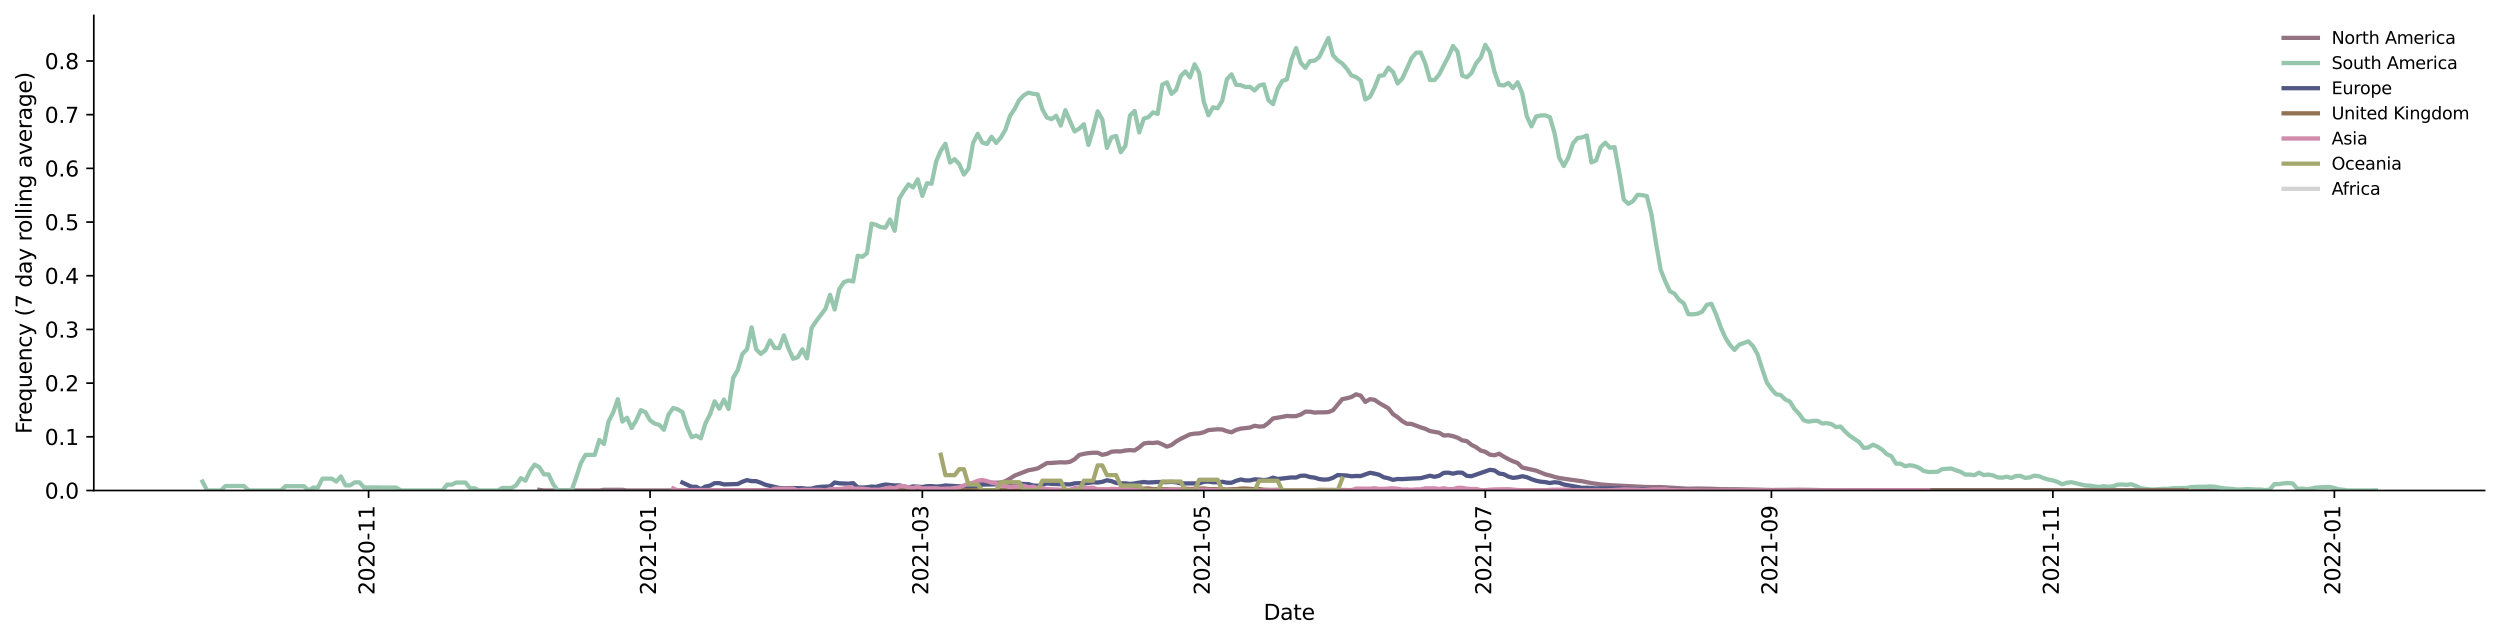 <?xml version="1.0" encoding="utf-8" standalone="no"?>
<!DOCTYPE svg PUBLIC "-//W3C//DTD SVG 1.1//EN"
  "http://www.w3.org/Graphics/SVG/1.1/DTD/svg11.dtd">
<svg xmlns:xlink="http://www.w3.org/1999/xlink" width="1166.981pt" height="298.621pt" viewBox="0 0 1166.981 298.621" xmlns="http://www.w3.org/2000/svg" version="1.1">
 <defs>
  <style type="text/css">*{stroke-linejoin: round; stroke-linecap: butt}</style>
 </defs>
 <g id="figure_1">
  <g id="patch_1">
   <path d="M 0 298.621 
L 1166.981 298.621 
L 1166.981 0 
L 0 0 
z
" style="fill: #ffffff"/>
  </g>
  <g id="axes_1">
   <g id="patch_2">
    <path d="M 43.781 228.96 
L 1159.781 228.96 
L 1159.781 7.2 
L 43.781 7.2 
z
" style="fill: #ffffff"/>
   </g>
   <g id="matplotlib.axis_1">
    <g id="xtick_1">
     <g id="line2d_1">
      <defs>
       <path id="mac8a269f6b" d="M 0 0 
L 0 3.5 
" style="stroke: #000000; stroke-width: 0.8"/>
      </defs>
      <g>
       <use xlink:href="#mac8a269f6b" x="172.053" y="228.96" style="stroke: #000000; stroke-width: 0.8"/>
      </g>
     </g>
     <g id="text_1">
      <!-- 2020-11 -->
      <g transform="translate(174.813 277.743)rotate(-90)scale(0.1 -0.1)">
       <defs>
        <path id="DejaVuSans-32" d="M 1228 531 
L 3431 531 
L 3431 0 
L 469 0 
L 469 531 
Q 828 903 1448 1529 
Q 2069 2156 2228 2338 
Q 2531 2678 2651 2914 
Q 2772 3150 2772 3378 
Q 2772 3750 2511 3984 
Q 2250 4219 1831 4219 
Q 1534 4219 1204 4116 
Q 875 4013 500 3803 
L 500 4441 
Q 881 4594 1212 4672 
Q 1544 4750 1819 4750 
Q 2544 4750 2975 4387 
Q 3406 4025 3406 3419 
Q 3406 3131 3298 2873 
Q 3191 2616 2906 2266 
Q 2828 2175 2409 1742 
Q 1991 1309 1228 531 
z
" transform="scale(0.016)"/>
        <path id="DejaVuSans-30" d="M 2034 4250 
Q 1547 4250 1301 3770 
Q 1056 3291 1056 2328 
Q 1056 1369 1301 889 
Q 1547 409 2034 409 
Q 2525 409 2770 889 
Q 3016 1369 3016 2328 
Q 3016 3291 2770 3770 
Q 2525 4250 2034 4250 
z
M 2034 4750 
Q 2819 4750 3233 4129 
Q 3647 3509 3647 2328 
Q 3647 1150 3233 529 
Q 2819 -91 2034 -91 
Q 1250 -91 836 529 
Q 422 1150 422 2328 
Q 422 3509 836 4129 
Q 1250 4750 2034 4750 
z
" transform="scale(0.016)"/>
        <path id="DejaVuSans-2d" d="M 313 2009 
L 1997 2009 
L 1997 1497 
L 313 1497 
L 313 2009 
z
" transform="scale(0.016)"/>
        <path id="DejaVuSans-31" d="M 794 531 
L 1825 531 
L 1825 4091 
L 703 3866 
L 703 4441 
L 1819 4666 
L 2450 4666 
L 2450 531 
L 3481 531 
L 3481 0 
L 794 0 
L 794 531 
z
" transform="scale(0.016)"/>
       </defs>
       <use xlink:href="#DejaVuSans-32"/>
       <use xlink:href="#DejaVuSans-30" x="63.623"/>
       <use xlink:href="#DejaVuSans-32" x="127.246"/>
       <use xlink:href="#DejaVuSans-30" x="190.869"/>
       <use xlink:href="#DejaVuSans-2d" x="254.492"/>
       <use xlink:href="#DejaVuSans-31" x="290.576"/>
       <use xlink:href="#DejaVuSans-31" x="354.199"/>
      </g>
     </g>
    </g>
    <g id="xtick_2">
     <g id="line2d_2">
      <g>
       <use xlink:href="#mac8a269f6b" x="303.449" y="228.96" style="stroke: #000000; stroke-width: 0.8"/>
      </g>
     </g>
     <g id="text_2">
      <!-- 2021-01 -->
      <g transform="translate(306.208 277.743)rotate(-90)scale(0.1 -0.1)">
       <use xlink:href="#DejaVuSans-32"/>
       <use xlink:href="#DejaVuSans-30" x="63.623"/>
       <use xlink:href="#DejaVuSans-32" x="127.246"/>
       <use xlink:href="#DejaVuSans-31" x="190.869"/>
       <use xlink:href="#DejaVuSans-2d" x="254.492"/>
       <use xlink:href="#DejaVuSans-30" x="290.576"/>
       <use xlink:href="#DejaVuSans-31" x="354.199"/>
      </g>
     </g>
    </g>
    <g id="xtick_3">
     <g id="line2d_3">
      <g>
       <use xlink:href="#mac8a269f6b" x="430.536" y="228.96" style="stroke: #000000; stroke-width: 0.8"/>
      </g>
     </g>
     <g id="text_3">
      <!-- 2021-03 -->
      <g transform="translate(433.296 277.743)rotate(-90)scale(0.1 -0.1)">
       <defs>
        <path id="DejaVuSans-33" d="M 2597 2516 
Q 3050 2419 3304 2112 
Q 3559 1806 3559 1356 
Q 3559 666 3084 287 
Q 2609 -91 1734 -91 
Q 1441 -91 1130 -33 
Q 819 25 488 141 
L 488 750 
Q 750 597 1062 519 
Q 1375 441 1716 441 
Q 2309 441 2620 675 
Q 2931 909 2931 1356 
Q 2931 1769 2642 2001 
Q 2353 2234 1838 2234 
L 1294 2234 
L 1294 2753 
L 1863 2753 
Q 2328 2753 2575 2939 
Q 2822 3125 2822 3475 
Q 2822 3834 2567 4026 
Q 2313 4219 1838 4219 
Q 1578 4219 1281 4162 
Q 984 4106 628 3988 
L 628 4550 
Q 988 4650 1302 4700 
Q 1616 4750 1894 4750 
Q 2613 4750 3031 4423 
Q 3450 4097 3450 3541 
Q 3450 3153 3228 2886 
Q 3006 2619 2597 2516 
z
" transform="scale(0.016)"/>
       </defs>
       <use xlink:href="#DejaVuSans-32"/>
       <use xlink:href="#DejaVuSans-30" x="63.623"/>
       <use xlink:href="#DejaVuSans-32" x="127.246"/>
       <use xlink:href="#DejaVuSans-31" x="190.869"/>
       <use xlink:href="#DejaVuSans-2d" x="254.492"/>
       <use xlink:href="#DejaVuSans-30" x="290.576"/>
       <use xlink:href="#DejaVuSans-33" x="354.199"/>
      </g>
     </g>
    </g>
    <g id="xtick_4">
     <g id="line2d_4">
      <g>
       <use xlink:href="#mac8a269f6b" x="561.932" y="228.96" style="stroke: #000000; stroke-width: 0.8"/>
      </g>
     </g>
     <g id="text_4">
      <!-- 2021-05 -->
      <g transform="translate(564.691 277.743)rotate(-90)scale(0.1 -0.1)">
       <defs>
        <path id="DejaVuSans-35" d="M 691 4666 
L 3169 4666 
L 3169 4134 
L 1269 4134 
L 1269 2991 
Q 1406 3038 1543 3061 
Q 1681 3084 1819 3084 
Q 2600 3084 3056 2656 
Q 3513 2228 3513 1497 
Q 3513 744 3044 326 
Q 2575 -91 1722 -91 
Q 1428 -91 1123 -41 
Q 819 9 494 109 
L 494 744 
Q 775 591 1075 516 
Q 1375 441 1709 441 
Q 2250 441 2565 725 
Q 2881 1009 2881 1497 
Q 2881 1984 2565 2268 
Q 2250 2553 1709 2553 
Q 1456 2553 1204 2497 
Q 953 2441 691 2322 
L 691 4666 
z
" transform="scale(0.016)"/>
       </defs>
       <use xlink:href="#DejaVuSans-32"/>
       <use xlink:href="#DejaVuSans-30" x="63.623"/>
       <use xlink:href="#DejaVuSans-32" x="127.246"/>
       <use xlink:href="#DejaVuSans-31" x="190.869"/>
       <use xlink:href="#DejaVuSans-2d" x="254.492"/>
       <use xlink:href="#DejaVuSans-30" x="290.576"/>
       <use xlink:href="#DejaVuSans-35" x="354.199"/>
      </g>
     </g>
    </g>
    <g id="xtick_5">
     <g id="line2d_5">
      <g>
       <use xlink:href="#mac8a269f6b" x="693.327" y="228.96" style="stroke: #000000; stroke-width: 0.8"/>
      </g>
     </g>
     <g id="text_5">
      <!-- 2021-07 -->
      <g transform="translate(696.087 277.743)rotate(-90)scale(0.1 -0.1)">
       <defs>
        <path id="DejaVuSans-37" d="M 525 4666 
L 3525 4666 
L 3525 4397 
L 1831 0 
L 1172 0 
L 2766 4134 
L 525 4134 
L 525 4666 
z
" transform="scale(0.016)"/>
       </defs>
       <use xlink:href="#DejaVuSans-32"/>
       <use xlink:href="#DejaVuSans-30" x="63.623"/>
       <use xlink:href="#DejaVuSans-32" x="127.246"/>
       <use xlink:href="#DejaVuSans-31" x="190.869"/>
       <use xlink:href="#DejaVuSans-2d" x="254.492"/>
       <use xlink:href="#DejaVuSans-30" x="290.576"/>
       <use xlink:href="#DejaVuSans-37" x="354.199"/>
      </g>
     </g>
    </g>
    <g id="xtick_6">
     <g id="line2d_6">
      <g>
       <use xlink:href="#mac8a269f6b" x="826.877" y="228.96" style="stroke: #000000; stroke-width: 0.8"/>
      </g>
     </g>
     <g id="text_6">
      <!-- 2021-09 -->
      <g transform="translate(829.636 277.743)rotate(-90)scale(0.1 -0.1)">
       <defs>
        <path id="DejaVuSans-39" d="M 703 97 
L 703 672 
Q 941 559 1184 500 
Q 1428 441 1663 441 
Q 2288 441 2617 861 
Q 2947 1281 2994 2138 
Q 2813 1869 2534 1725 
Q 2256 1581 1919 1581 
Q 1219 1581 811 2004 
Q 403 2428 403 3163 
Q 403 3881 828 4315 
Q 1253 4750 1959 4750 
Q 2769 4750 3195 4129 
Q 3622 3509 3622 2328 
Q 3622 1225 3098 567 
Q 2575 -91 1691 -91 
Q 1453 -91 1209 -44 
Q 966 3 703 97 
z
M 1959 2075 
Q 2384 2075 2632 2365 
Q 2881 2656 2881 3163 
Q 2881 3666 2632 3958 
Q 2384 4250 1959 4250 
Q 1534 4250 1286 3958 
Q 1038 3666 1038 3163 
Q 1038 2656 1286 2365 
Q 1534 2075 1959 2075 
z
" transform="scale(0.016)"/>
       </defs>
       <use xlink:href="#DejaVuSans-32"/>
       <use xlink:href="#DejaVuSans-30" x="63.623"/>
       <use xlink:href="#DejaVuSans-32" x="127.246"/>
       <use xlink:href="#DejaVuSans-31" x="190.869"/>
       <use xlink:href="#DejaVuSans-2d" x="254.492"/>
       <use xlink:href="#DejaVuSans-30" x="290.576"/>
       <use xlink:href="#DejaVuSans-39" x="354.199"/>
      </g>
     </g>
    </g>
    <g id="xtick_7">
     <g id="line2d_7">
      <g>
       <use xlink:href="#mac8a269f6b" x="958.272" y="228.96" style="stroke: #000000; stroke-width: 0.8"/>
      </g>
     </g>
     <g id="text_7">
      <!-- 2021-11 -->
      <g transform="translate(961.032 277.743)rotate(-90)scale(0.1 -0.1)">
       <use xlink:href="#DejaVuSans-32"/>
       <use xlink:href="#DejaVuSans-30" x="63.623"/>
       <use xlink:href="#DejaVuSans-32" x="127.246"/>
       <use xlink:href="#DejaVuSans-31" x="190.869"/>
       <use xlink:href="#DejaVuSans-2d" x="254.492"/>
       <use xlink:href="#DejaVuSans-31" x="290.576"/>
       <use xlink:href="#DejaVuSans-31" x="354.199"/>
      </g>
     </g>
    </g>
    <g id="xtick_8">
     <g id="line2d_8">
      <g>
       <use xlink:href="#mac8a269f6b" x="1089.668" y="228.96" style="stroke: #000000; stroke-width: 0.8"/>
      </g>
     </g>
     <g id="text_8">
      <!-- 2022-01 -->
      <g transform="translate(1092.427 277.743)rotate(-90)scale(0.1 -0.1)">
       <use xlink:href="#DejaVuSans-32"/>
       <use xlink:href="#DejaVuSans-30" x="63.623"/>
       <use xlink:href="#DejaVuSans-32" x="127.246"/>
       <use xlink:href="#DejaVuSans-32" x="190.869"/>
       <use xlink:href="#DejaVuSans-2d" x="254.492"/>
       <use xlink:href="#DejaVuSans-30" x="290.576"/>
       <use xlink:href="#DejaVuSans-31" x="354.199"/>
      </g>
     </g>
    </g>
    <g id="text_9">
     <!-- Date -->
     <g transform="translate(589.83 289.341)scale(0.1 -0.1)">
      <defs>
       <path id="DejaVuSans-44" d="M 1259 4147 
L 1259 519 
L 2022 519 
Q 2988 519 3436 956 
Q 3884 1394 3884 2338 
Q 3884 3275 3436 3711 
Q 2988 4147 2022 4147 
L 1259 4147 
z
M 628 4666 
L 1925 4666 
Q 3281 4666 3915 4102 
Q 4550 3538 4550 2338 
Q 4550 1131 3912 565 
Q 3275 0 1925 0 
L 628 0 
L 628 4666 
z
" transform="scale(0.016)"/>
       <path id="DejaVuSans-61" d="M 2194 1759 
Q 1497 1759 1228 1600 
Q 959 1441 959 1056 
Q 959 750 1161 570 
Q 1363 391 1709 391 
Q 2188 391 2477 730 
Q 2766 1069 2766 1631 
L 2766 1759 
L 2194 1759 
z
M 3341 1997 
L 3341 0 
L 2766 0 
L 2766 531 
Q 2569 213 2275 61 
Q 1981 -91 1556 -91 
Q 1019 -91 701 211 
Q 384 513 384 1019 
Q 384 1609 779 1909 
Q 1175 2209 1959 2209 
L 2766 2209 
L 2766 2266 
Q 2766 2663 2505 2880 
Q 2244 3097 1772 3097 
Q 1472 3097 1187 3025 
Q 903 2953 641 2809 
L 641 3341 
Q 956 3463 1253 3523 
Q 1550 3584 1831 3584 
Q 2591 3584 2966 3190 
Q 3341 2797 3341 1997 
z
" transform="scale(0.016)"/>
       <path id="DejaVuSans-74" d="M 1172 4494 
L 1172 3500 
L 2356 3500 
L 2356 3053 
L 1172 3053 
L 1172 1153 
Q 1172 725 1289 603 
Q 1406 481 1766 481 
L 2356 481 
L 2356 0 
L 1766 0 
Q 1100 0 847 248 
Q 594 497 594 1153 
L 594 3053 
L 172 3053 
L 172 3500 
L 594 3500 
L 594 4494 
L 1172 4494 
z
" transform="scale(0.016)"/>
       <path id="DejaVuSans-65" d="M 3597 1894 
L 3597 1613 
L 953 1613 
Q 991 1019 1311 708 
Q 1631 397 2203 397 
Q 2534 397 2845 478 
Q 3156 559 3463 722 
L 3463 178 
Q 3153 47 2828 -22 
Q 2503 -91 2169 -91 
Q 1331 -91 842 396 
Q 353 884 353 1716 
Q 353 2575 817 3079 
Q 1281 3584 2069 3584 
Q 2775 3584 3186 3129 
Q 3597 2675 3597 1894 
z
M 3022 2063 
Q 3016 2534 2758 2815 
Q 2500 3097 2075 3097 
Q 1594 3097 1305 2825 
Q 1016 2553 972 2059 
L 3022 2063 
z
" transform="scale(0.016)"/>
      </defs>
      <use xlink:href="#DejaVuSans-44"/>
      <use xlink:href="#DejaVuSans-61" x="77.002"/>
      <use xlink:href="#DejaVuSans-74" x="138.281"/>
      <use xlink:href="#DejaVuSans-65" x="177.49"/>
     </g>
    </g>
   </g>
   <g id="matplotlib.axis_2">
    <g id="ytick_1">
     <g id="line2d_9">
      <defs>
       <path id="m16a11e998e" d="M 0 0 
L -3.5 0 
" style="stroke: #000000; stroke-width: 0.8"/>
      </defs>
      <g>
       <use xlink:href="#m16a11e998e" x="43.781" y="228.96" style="stroke: #000000; stroke-width: 0.8"/>
      </g>
     </g>
     <g id="text_10">
      <!-- 0.0 -->
      <g transform="translate(20.878 232.759)scale(0.1 -0.1)">
       <defs>
        <path id="DejaVuSans-2e" d="M 684 794 
L 1344 794 
L 1344 0 
L 684 0 
L 684 794 
z
" transform="scale(0.016)"/>
       </defs>
       <use xlink:href="#DejaVuSans-30"/>
       <use xlink:href="#DejaVuSans-2e" x="63.623"/>
       <use xlink:href="#DejaVuSans-30" x="95.41"/>
      </g>
     </g>
    </g>
    <g id="ytick_2">
     <g id="line2d_10">
      <g>
       <use xlink:href="#m16a11e998e" x="43.781" y="203.899" style="stroke: #000000; stroke-width: 0.8"/>
      </g>
     </g>
     <g id="text_11">
      <!-- 0.1 -->
      <g transform="translate(20.878 207.699)scale(0.1 -0.1)">
       <use xlink:href="#DejaVuSans-30"/>
       <use xlink:href="#DejaVuSans-2e" x="63.623"/>
       <use xlink:href="#DejaVuSans-31" x="95.41"/>
      </g>
     </g>
    </g>
    <g id="ytick_3">
     <g id="line2d_11">
      <g>
       <use xlink:href="#m16a11e998e" x="43.781" y="178.839" style="stroke: #000000; stroke-width: 0.8"/>
      </g>
     </g>
     <g id="text_12">
      <!-- 0.2 -->
      <g transform="translate(20.878 182.638)scale(0.1 -0.1)">
       <use xlink:href="#DejaVuSans-30"/>
       <use xlink:href="#DejaVuSans-2e" x="63.623"/>
       <use xlink:href="#DejaVuSans-32" x="95.41"/>
      </g>
     </g>
    </g>
    <g id="ytick_4">
     <g id="line2d_12">
      <g>
       <use xlink:href="#m16a11e998e" x="43.781" y="153.778" style="stroke: #000000; stroke-width: 0.8"/>
      </g>
     </g>
     <g id="text_13">
      <!-- 0.3 -->
      <g transform="translate(20.878 157.577)scale(0.1 -0.1)">
       <use xlink:href="#DejaVuSans-30"/>
       <use xlink:href="#DejaVuSans-2e" x="63.623"/>
       <use xlink:href="#DejaVuSans-33" x="95.41"/>
      </g>
     </g>
    </g>
    <g id="ytick_5">
     <g id="line2d_13">
      <g>
       <use xlink:href="#m16a11e998e" x="43.781" y="128.717" style="stroke: #000000; stroke-width: 0.8"/>
      </g>
     </g>
     <g id="text_14">
      <!-- 0.4 -->
      <g transform="translate(20.878 132.516)scale(0.1 -0.1)">
       <defs>
        <path id="DejaVuSans-34" d="M 2419 4116 
L 825 1625 
L 2419 1625 
L 2419 4116 
z
M 2253 4666 
L 3047 4666 
L 3047 1625 
L 3713 1625 
L 3713 1100 
L 3047 1100 
L 3047 0 
L 2419 0 
L 2419 1100 
L 313 1100 
L 313 1709 
L 2253 4666 
z
" transform="scale(0.016)"/>
       </defs>
       <use xlink:href="#DejaVuSans-30"/>
       <use xlink:href="#DejaVuSans-2e" x="63.623"/>
       <use xlink:href="#DejaVuSans-34" x="95.41"/>
      </g>
     </g>
    </g>
    <g id="ytick_6">
     <g id="line2d_14">
      <g>
       <use xlink:href="#m16a11e998e" x="43.781" y="103.657" style="stroke: #000000; stroke-width: 0.8"/>
      </g>
     </g>
     <g id="text_15">
      <!-- 0.5 -->
      <g transform="translate(20.878 107.456)scale(0.1 -0.1)">
       <use xlink:href="#DejaVuSans-30"/>
       <use xlink:href="#DejaVuSans-2e" x="63.623"/>
       <use xlink:href="#DejaVuSans-35" x="95.41"/>
      </g>
     </g>
    </g>
    <g id="ytick_7">
     <g id="line2d_15">
      <g>
       <use xlink:href="#m16a11e998e" x="43.781" y="78.596" style="stroke: #000000; stroke-width: 0.8"/>
      </g>
     </g>
     <g id="text_16">
      <!-- 0.6 -->
      <g transform="translate(20.878 82.395)scale(0.1 -0.1)">
       <defs>
        <path id="DejaVuSans-36" d="M 2113 2584 
Q 1688 2584 1439 2293 
Q 1191 2003 1191 1497 
Q 1191 994 1439 701 
Q 1688 409 2113 409 
Q 2538 409 2786 701 
Q 3034 994 3034 1497 
Q 3034 2003 2786 2293 
Q 2538 2584 2113 2584 
z
M 3366 4563 
L 3366 3988 
Q 3128 4100 2886 4159 
Q 2644 4219 2406 4219 
Q 1781 4219 1451 3797 
Q 1122 3375 1075 2522 
Q 1259 2794 1537 2939 
Q 1816 3084 2150 3084 
Q 2853 3084 3261 2657 
Q 3669 2231 3669 1497 
Q 3669 778 3244 343 
Q 2819 -91 2113 -91 
Q 1303 -91 875 529 
Q 447 1150 447 2328 
Q 447 3434 972 4092 
Q 1497 4750 2381 4750 
Q 2619 4750 2861 4703 
Q 3103 4656 3366 4563 
z
" transform="scale(0.016)"/>
       </defs>
       <use xlink:href="#DejaVuSans-30"/>
       <use xlink:href="#DejaVuSans-2e" x="63.623"/>
       <use xlink:href="#DejaVuSans-36" x="95.41"/>
      </g>
     </g>
    </g>
    <g id="ytick_8">
     <g id="line2d_16">
      <g>
       <use xlink:href="#m16a11e998e" x="43.781" y="53.535" style="stroke: #000000; stroke-width: 0.8"/>
      </g>
     </g>
     <g id="text_17">
      <!-- 0.7 -->
      <g transform="translate(20.878 57.334)scale(0.1 -0.1)">
       <use xlink:href="#DejaVuSans-30"/>
       <use xlink:href="#DejaVuSans-2e" x="63.623"/>
       <use xlink:href="#DejaVuSans-37" x="95.41"/>
      </g>
     </g>
    </g>
    <g id="ytick_9">
     <g id="line2d_17">
      <g>
       <use xlink:href="#m16a11e998e" x="43.781" y="28.474" style="stroke: #000000; stroke-width: 0.8"/>
      </g>
     </g>
     <g id="text_18">
      <!-- 0.8 -->
      <g transform="translate(20.878 32.274)scale(0.1 -0.1)">
       <defs>
        <path id="DejaVuSans-38" d="M 2034 2216 
Q 1584 2216 1326 1975 
Q 1069 1734 1069 1313 
Q 1069 891 1326 650 
Q 1584 409 2034 409 
Q 2484 409 2743 651 
Q 3003 894 3003 1313 
Q 3003 1734 2745 1975 
Q 2488 2216 2034 2216 
z
M 1403 2484 
Q 997 2584 770 2862 
Q 544 3141 544 3541 
Q 544 4100 942 4425 
Q 1341 4750 2034 4750 
Q 2731 4750 3128 4425 
Q 3525 4100 3525 3541 
Q 3525 3141 3298 2862 
Q 3072 2584 2669 2484 
Q 3125 2378 3379 2068 
Q 3634 1759 3634 1313 
Q 3634 634 3220 271 
Q 2806 -91 2034 -91 
Q 1263 -91 848 271 
Q 434 634 434 1313 
Q 434 1759 690 2068 
Q 947 2378 1403 2484 
z
M 1172 3481 
Q 1172 3119 1398 2916 
Q 1625 2713 2034 2713 
Q 2441 2713 2670 2916 
Q 2900 3119 2900 3481 
Q 2900 3844 2670 4047 
Q 2441 4250 2034 4250 
Q 1625 4250 1398 4047 
Q 1172 3844 1172 3481 
z
" transform="scale(0.016)"/>
       </defs>
       <use xlink:href="#DejaVuSans-30"/>
       <use xlink:href="#DejaVuSans-2e" x="63.623"/>
       <use xlink:href="#DejaVuSans-38" x="95.41"/>
      </g>
     </g>
    </g>
    <g id="text_19">
     <!-- Frequency (7 day rolling average) -->
     <g transform="translate(14.798 202.529)rotate(-90)scale(0.1 -0.1)">
      <defs>
       <path id="DejaVuSans-46" d="M 628 4666 
L 3309 4666 
L 3309 4134 
L 1259 4134 
L 1259 2759 
L 3109 2759 
L 3109 2228 
L 1259 2228 
L 1259 0 
L 628 0 
L 628 4666 
z
" transform="scale(0.016)"/>
       <path id="DejaVuSans-72" d="M 2631 2963 
Q 2534 3019 2420 3045 
Q 2306 3072 2169 3072 
Q 1681 3072 1420 2755 
Q 1159 2438 1159 1844 
L 1159 0 
L 581 0 
L 581 3500 
L 1159 3500 
L 1159 2956 
Q 1341 3275 1631 3429 
Q 1922 3584 2338 3584 
Q 2397 3584 2469 3576 
Q 2541 3569 2628 3553 
L 2631 2963 
z
" transform="scale(0.016)"/>
       <path id="DejaVuSans-71" d="M 947 1747 
Q 947 1113 1208 752 
Q 1469 391 1925 391 
Q 2381 391 2643 752 
Q 2906 1113 2906 1747 
Q 2906 2381 2643 2742 
Q 2381 3103 1925 3103 
Q 1469 3103 1208 2742 
Q 947 2381 947 1747 
z
M 2906 525 
Q 2725 213 2448 61 
Q 2172 -91 1784 -91 
Q 1150 -91 751 415 
Q 353 922 353 1747 
Q 353 2572 751 3078 
Q 1150 3584 1784 3584 
Q 2172 3584 2448 3432 
Q 2725 3281 2906 2969 
L 2906 3500 
L 3481 3500 
L 3481 -1331 
L 2906 -1331 
L 2906 525 
z
" transform="scale(0.016)"/>
       <path id="DejaVuSans-75" d="M 544 1381 
L 544 3500 
L 1119 3500 
L 1119 1403 
Q 1119 906 1312 657 
Q 1506 409 1894 409 
Q 2359 409 2629 706 
Q 2900 1003 2900 1516 
L 2900 3500 
L 3475 3500 
L 3475 0 
L 2900 0 
L 2900 538 
Q 2691 219 2414 64 
Q 2138 -91 1772 -91 
Q 1169 -91 856 284 
Q 544 659 544 1381 
z
M 1991 3584 
L 1991 3584 
z
" transform="scale(0.016)"/>
       <path id="DejaVuSans-6e" d="M 3513 2113 
L 3513 0 
L 2938 0 
L 2938 2094 
Q 2938 2591 2744 2837 
Q 2550 3084 2163 3084 
Q 1697 3084 1428 2787 
Q 1159 2491 1159 1978 
L 1159 0 
L 581 0 
L 581 3500 
L 1159 3500 
L 1159 2956 
Q 1366 3272 1645 3428 
Q 1925 3584 2291 3584 
Q 2894 3584 3203 3211 
Q 3513 2838 3513 2113 
z
" transform="scale(0.016)"/>
       <path id="DejaVuSans-63" d="M 3122 3366 
L 3122 2828 
Q 2878 2963 2633 3030 
Q 2388 3097 2138 3097 
Q 1578 3097 1268 2742 
Q 959 2388 959 1747 
Q 959 1106 1268 751 
Q 1578 397 2138 397 
Q 2388 397 2633 464 
Q 2878 531 3122 666 
L 3122 134 
Q 2881 22 2623 -34 
Q 2366 -91 2075 -91 
Q 1284 -91 818 406 
Q 353 903 353 1747 
Q 353 2603 823 3093 
Q 1294 3584 2113 3584 
Q 2378 3584 2631 3529 
Q 2884 3475 3122 3366 
z
" transform="scale(0.016)"/>
       <path id="DejaVuSans-79" d="M 2059 -325 
Q 1816 -950 1584 -1140 
Q 1353 -1331 966 -1331 
L 506 -1331 
L 506 -850 
L 844 -850 
Q 1081 -850 1212 -737 
Q 1344 -625 1503 -206 
L 1606 56 
L 191 3500 
L 800 3500 
L 1894 763 
L 2988 3500 
L 3597 3500 
L 2059 -325 
z
" transform="scale(0.016)"/>
       <path id="DejaVuSans-20" transform="scale(0.016)"/>
       <path id="DejaVuSans-28" d="M 1984 4856 
Q 1566 4138 1362 3434 
Q 1159 2731 1159 2009 
Q 1159 1288 1364 580 
Q 1569 -128 1984 -844 
L 1484 -844 
Q 1016 -109 783 600 
Q 550 1309 550 2009 
Q 550 2706 781 3412 
Q 1013 4119 1484 4856 
L 1984 4856 
z
" transform="scale(0.016)"/>
       <path id="DejaVuSans-64" d="M 2906 2969 
L 2906 4863 
L 3481 4863 
L 3481 0 
L 2906 0 
L 2906 525 
Q 2725 213 2448 61 
Q 2172 -91 1784 -91 
Q 1150 -91 751 415 
Q 353 922 353 1747 
Q 353 2572 751 3078 
Q 1150 3584 1784 3584 
Q 2172 3584 2448 3432 
Q 2725 3281 2906 2969 
z
M 947 1747 
Q 947 1113 1208 752 
Q 1469 391 1925 391 
Q 2381 391 2643 752 
Q 2906 1113 2906 1747 
Q 2906 2381 2643 2742 
Q 2381 3103 1925 3103 
Q 1469 3103 1208 2742 
Q 947 2381 947 1747 
z
" transform="scale(0.016)"/>
       <path id="DejaVuSans-6f" d="M 1959 3097 
Q 1497 3097 1228 2736 
Q 959 2375 959 1747 
Q 959 1119 1226 758 
Q 1494 397 1959 397 
Q 2419 397 2687 759 
Q 2956 1122 2956 1747 
Q 2956 2369 2687 2733 
Q 2419 3097 1959 3097 
z
M 1959 3584 
Q 2709 3584 3137 3096 
Q 3566 2609 3566 1747 
Q 3566 888 3137 398 
Q 2709 -91 1959 -91 
Q 1206 -91 779 398 
Q 353 888 353 1747 
Q 353 2609 779 3096 
Q 1206 3584 1959 3584 
z
" transform="scale(0.016)"/>
       <path id="DejaVuSans-6c" d="M 603 4863 
L 1178 4863 
L 1178 0 
L 603 0 
L 603 4863 
z
" transform="scale(0.016)"/>
       <path id="DejaVuSans-69" d="M 603 3500 
L 1178 3500 
L 1178 0 
L 603 0 
L 603 3500 
z
M 603 4863 
L 1178 4863 
L 1178 4134 
L 603 4134 
L 603 4863 
z
" transform="scale(0.016)"/>
       <path id="DejaVuSans-67" d="M 2906 1791 
Q 2906 2416 2648 2759 
Q 2391 3103 1925 3103 
Q 1463 3103 1205 2759 
Q 947 2416 947 1791 
Q 947 1169 1205 825 
Q 1463 481 1925 481 
Q 2391 481 2648 825 
Q 2906 1169 2906 1791 
z
M 3481 434 
Q 3481 -459 3084 -895 
Q 2688 -1331 1869 -1331 
Q 1566 -1331 1297 -1286 
Q 1028 -1241 775 -1147 
L 775 -588 
Q 1028 -725 1275 -790 
Q 1522 -856 1778 -856 
Q 2344 -856 2625 -561 
Q 2906 -266 2906 331 
L 2906 616 
Q 2728 306 2450 153 
Q 2172 0 1784 0 
Q 1141 0 747 490 
Q 353 981 353 1791 
Q 353 2603 747 3093 
Q 1141 3584 1784 3584 
Q 2172 3584 2450 3431 
Q 2728 3278 2906 2969 
L 2906 3500 
L 3481 3500 
L 3481 434 
z
" transform="scale(0.016)"/>
       <path id="DejaVuSans-76" d="M 191 3500 
L 800 3500 
L 1894 563 
L 2988 3500 
L 3597 3500 
L 2284 0 
L 1503 0 
L 191 3500 
z
" transform="scale(0.016)"/>
       <path id="DejaVuSans-29" d="M 513 4856 
L 1013 4856 
Q 1481 4119 1714 3412 
Q 1947 2706 1947 2009 
Q 1947 1309 1714 600 
Q 1481 -109 1013 -844 
L 513 -844 
Q 928 -128 1133 580 
Q 1338 1288 1338 2009 
Q 1338 2731 1133 3434 
Q 928 4138 513 4856 
z
" transform="scale(0.016)"/>
      </defs>
      <use xlink:href="#DejaVuSans-46"/>
      <use xlink:href="#DejaVuSans-72" x="50.27"/>
      <use xlink:href="#DejaVuSans-65" x="89.133"/>
      <use xlink:href="#DejaVuSans-71" x="150.656"/>
      <use xlink:href="#DejaVuSans-75" x="214.133"/>
      <use xlink:href="#DejaVuSans-65" x="277.512"/>
      <use xlink:href="#DejaVuSans-6e" x="339.035"/>
      <use xlink:href="#DejaVuSans-63" x="402.414"/>
      <use xlink:href="#DejaVuSans-79" x="457.395"/>
      <use xlink:href="#DejaVuSans-20" x="516.574"/>
      <use xlink:href="#DejaVuSans-28" x="548.361"/>
      <use xlink:href="#DejaVuSans-37" x="587.375"/>
      <use xlink:href="#DejaVuSans-20" x="650.998"/>
      <use xlink:href="#DejaVuSans-64" x="682.785"/>
      <use xlink:href="#DejaVuSans-61" x="746.262"/>
      <use xlink:href="#DejaVuSans-79" x="807.541"/>
      <use xlink:href="#DejaVuSans-20" x="866.721"/>
      <use xlink:href="#DejaVuSans-72" x="898.508"/>
      <use xlink:href="#DejaVuSans-6f" x="937.371"/>
      <use xlink:href="#DejaVuSans-6c" x="998.553"/>
      <use xlink:href="#DejaVuSans-6c" x="1026.336"/>
      <use xlink:href="#DejaVuSans-69" x="1054.119"/>
      <use xlink:href="#DejaVuSans-6e" x="1081.902"/>
      <use xlink:href="#DejaVuSans-67" x="1145.281"/>
      <use xlink:href="#DejaVuSans-20" x="1208.758"/>
      <use xlink:href="#DejaVuSans-61" x="1240.545"/>
      <use xlink:href="#DejaVuSans-76" x="1301.824"/>
      <use xlink:href="#DejaVuSans-65" x="1361.004"/>
      <use xlink:href="#DejaVuSans-72" x="1422.527"/>
      <use xlink:href="#DejaVuSans-61" x="1463.641"/>
      <use xlink:href="#DejaVuSans-67" x="1524.92"/>
      <use xlink:href="#DejaVuSans-65" x="1588.396"/>
      <use xlink:href="#DejaVuSans-29" x="1649.92"/>
     </g>
    </g>
   </g>
   <g id="line2d_18">
    <path d="M 251.752 228.662 
L 253.906 228.96 
L 279.755 228.96 
L 281.909 228.628 
L 290.525 228.628 
L 292.679 228.96 
L 380.994 228.876 
L 391.764 228.792 
L 398.226 228.836 
L 404.688 228.792 
L 413.304 228.85 
L 424.074 228.441 
L 430.536 228.424 
L 434.844 228.048 
L 447.769 227.306 
L 449.923 227.335 
L 454.231 226.328 
L 456.385 225.777 
L 458.539 225.63 
L 460.693 225.332 
L 465.001 225.317 
L 467.155 225.274 
L 469.309 224.6 
L 471.463 223.384 
L 473.617 222.015 
L 480.079 219.498 
L 482.233 219.138 
L 484.387 218.652 
L 488.695 216.158 
L 490.849 216.093 
L 495.157 215.789 
L 497.311 215.881 
L 499.465 215.575 
L 501.619 214.38 
L 503.773 212.375 
L 505.927 211.868 
L 508.081 211.506 
L 510.235 211.33 
L 512.389 211.348 
L 514.543 212.303 
L 516.697 211.862 
L 518.851 210.855 
L 521.005 210.685 
L 523.159 210.72 
L 525.313 210.286 
L 527.467 210.121 
L 529.621 210.267 
L 531.775 208.867 
L 533.929 207.023 
L 536.084 206.698 
L 538.238 206.796 
L 540.392 206.517 
L 542.546 207.403 
L 544.7 208.485 
L 546.854 207.736 
L 549.008 206.088 
L 551.162 204.838 
L 555.47 202.754 
L 557.624 202.423 
L 559.778 202.305 
L 561.932 201.753 
L 564.086 200.764 
L 568.394 200.399 
L 570.548 200.483 
L 572.702 201.29 
L 574.856 201.787 
L 577.01 200.675 
L 579.164 200.066 
L 583.472 199.592 
L 585.626 198.75 
L 587.78 199.123 
L 589.934 198.982 
L 592.088 197.407 
L 594.242 195.324 
L 598.55 194.594 
L 600.704 194.161 
L 602.858 194.291 
L 605.012 194.245 
L 607.166 193.487 
L 609.32 192.181 
L 611.474 192.159 
L 613.628 192.605 
L 615.782 192.469 
L 617.936 192.488 
L 620.09 192.355 
L 622.244 191.495 
L 626.553 186.324 
L 628.707 185.907 
L 630.861 185.313 
L 633.015 184.058 
L 635.169 184.684 
L 637.323 187.612 
L 639.477 186.327 
L 641.631 186.637 
L 643.785 188.114 
L 648.093 190.596 
L 650.247 193.29 
L 652.401 194.778 
L 654.555 196.583 
L 656.709 197.814 
L 658.863 197.873 
L 663.171 199.506 
L 665.325 200.17 
L 667.479 201.206 
L 671.787 201.989 
L 673.941 203.305 
L 676.095 203.151 
L 678.249 203.59 
L 680.403 204.319 
L 682.557 205.557 
L 684.711 205.917 
L 686.865 207.671 
L 689.019 208.747 
L 691.173 210.31 
L 693.327 210.883 
L 695.481 212.254 
L 697.635 212.512 
L 699.789 211.792 
L 701.943 213.146 
L 704.097 214.319 
L 706.251 215.332 
L 708.405 216.101 
L 710.559 218.248 
L 717.022 219.673 
L 721.33 221.426 
L 723.484 221.943 
L 725.638 222.607 
L 727.792 223.132 
L 734.254 224.066 
L 738.562 224.645 
L 742.87 225.516 
L 747.178 226.128 
L 751.486 226.485 
L 768.718 227.345 
L 775.18 227.357 
L 788.104 228.149 
L 792.412 228.051 
L 798.874 228.138 
L 803.183 228.352 
L 811.799 228.408 
L 820.415 228.572 
L 826.877 228.732 
L 839.801 228.618 
L 846.263 228.703 
L 850.571 228.803 
L 863.495 228.8 
L 984.121 228.955 
L 1007.815 228.95 
L 1033.663 228.96 
L 1040.125 228.955 
L 1040.125 228.955 
" clip-path="url(#p82133d287d)" style="fill: none; stroke: #947383; stroke-width: 2; stroke-linecap: square"/>
   </g>
   <g id="line2d_19">
    <path d="M 94.509 224.783 
L 96.663 228.96 
L 103.125 228.96 
L 105.279 226.872 
L 113.895 226.872 
L 116.049 228.96 
L 131.127 228.96 
L 133.281 226.955 
L 141.897 226.955 
L 144.051 228.96 
L 146.205 227.605 
L 148.359 227.605 
L 150.513 223.429 
L 154.821 223.429 
L 156.975 224.783 
L 159.129 222.396 
L 161.283 226.573 
L 163.437 226.573 
L 165.591 225.141 
L 167.745 225.141 
L 169.899 227.528 
L 184.978 227.605 
L 187.132 228.96 
L 206.518 228.96 
L 208.672 226.251 
L 210.826 226.251 
L 212.98 225.248 
L 217.288 225.248 
L 219.442 227.958 
L 221.596 227.958 
L 223.75 228.96 
L 232.366 228.96 
L 234.52 227.767 
L 238.828 227.767 
L 240.982 226.514 
L 243.136 223.172 
L 245.29 224.366 
L 247.444 219.809 
L 249.598 216.861 
L 251.752 218.114 
L 253.906 221.455 
L 256.06 221.455 
L 258.214 226.012 
L 260.368 228.96 
L 266.83 228.96 
L 268.984 222.805 
L 271.139 216.185 
L 273.293 212.329 
L 277.601 212.329 
L 279.755 205.376 
L 281.909 207.222 
L 284.063 196.757 
L 286.217 192.581 
L 288.371 186.316 
L 290.525 196.786 
L 292.679 195.022 
L 294.833 199.819 
L 296.987 196.239 
L 299.141 191.461 
L 301.295 192.428 
L 303.449 196.232 
L 305.603 197.735 
L 307.757 198.332 
L 309.911 200.639 
L 312.065 193.465 
L 314.219 190.471 
L 316.373 191.086 
L 318.527 192.349 
L 320.681 199.158 
L 322.835 204.046 
L 324.989 203.319 
L 327.143 204.622 
L 329.297 197.608 
L 331.451 193.41 
L 333.605 187.343 
L 335.759 190.779 
L 337.913 186.538 
L 340.067 190.898 
L 342.221 176.431 
L 344.375 172.713 
L 346.529 165.241 
L 348.683 163.054 
L 350.837 152.808 
L 352.991 163.082 
L 355.145 165.196 
L 357.299 163.495 
L 359.454 158.911 
L 361.608 162.426 
L 363.762 162.505 
L 365.916 156.59 
L 368.07 162.645 
L 370.224 167.472 
L 372.378 166.747 
L 374.532 163.065 
L 376.686 167.268 
L 378.84 153.128 
L 380.994 149.902 
L 385.302 144.187 
L 387.456 137.602 
L 389.61 144.472 
L 391.764 134.925 
L 393.918 131.747 
L 396.072 130.912 
L 398.226 131.401 
L 400.38 119.363 
L 402.534 119.875 
L 404.688 118.201 
L 406.842 104.417 
L 408.996 104.958 
L 411.15 106.021 
L 413.304 106.269 
L 415.458 102.456 
L 417.612 107.741 
L 419.766 92.729 
L 421.92 89.144 
L 424.074 86.056 
L 426.228 87.493 
L 428.382 83.732 
L 430.536 91.417 
L 432.69 85.525 
L 434.844 85.756 
L 436.998 75.35 
L 439.152 70.338 
L 441.306 67.076 
L 443.46 75.875 
L 445.614 74.286 
L 447.769 76.637 
L 449.923 81.488 
L 452.077 78.769 
L 454.231 66.74 
L 456.385 62.497 
L 458.539 66.545 
L 460.693 67.2 
L 462.847 63.852 
L 465.001 66.735 
L 467.155 64.251 
L 469.309 60.564 
L 471.463 54.069 
L 473.617 50.827 
L 475.771 46.686 
L 477.925 44.446 
L 480.079 43.249 
L 482.233 43.798 
L 484.387 44.02 
L 486.541 50.966 
L 488.695 54.87 
L 490.849 55.612 
L 493.003 54.018 
L 495.157 58.611 
L 497.311 51.441 
L 499.465 56.547 
L 501.619 61.357 
L 503.773 60.022 
L 505.927 58.017 
L 508.081 67.653 
L 510.235 60.428 
L 512.389 51.957 
L 514.543 55.759 
L 516.697 69.02 
L 518.851 64.089 
L 521.005 63.465 
L 523.159 71.062 
L 525.313 68.141 
L 527.467 53.951 
L 529.621 51.768 
L 531.775 61.812 
L 533.929 55.365 
L 536.084 54.671 
L 538.238 52.455 
L 540.392 53.179 
L 542.546 39.515 
L 544.7 38.428 
L 546.854 43.813 
L 549.008 41.957 
L 551.162 35.48 
L 553.316 33.337 
L 555.47 36.12 
L 557.624 30.006 
L 559.778 33.991 
L 561.932 47.601 
L 564.086 53.82 
L 566.24 50.088 
L 568.394 50.53 
L 570.548 46.962 
L 572.702 37.001 
L 574.856 34.688 
L 577.01 39.595 
L 579.164 39.751 
L 581.318 40.607 
L 583.472 40.556 
L 585.626 42.244 
L 587.78 39.937 
L 589.934 39.348 
L 592.088 46.765 
L 594.242 48.601 
L 596.396 41.594 
L 598.55 37.798 
L 600.704 37.086 
L 602.858 27.874 
L 605.012 22.429 
L 607.166 29.283 
L 609.32 31.682 
L 611.474 28.517 
L 613.628 28.303 
L 615.782 26.651 
L 620.09 17.76 
L 622.244 25.811 
L 624.399 28.149 
L 626.553 29.62 
L 628.707 32.135 
L 630.861 35.228 
L 633.015 35.996 
L 635.169 37.616 
L 637.323 46.427 
L 639.477 45.246 
L 641.631 40.869 
L 643.785 35.37 
L 645.939 35.134 
L 648.093 31.576 
L 650.247 33.576 
L 652.401 38.935 
L 654.555 36.706 
L 656.709 32.085 
L 658.863 27.184 
L 661.017 24.622 
L 663.171 24.517 
L 665.325 29.668 
L 667.479 37.345 
L 669.633 37.338 
L 671.787 34.815 
L 673.941 30.503 
L 676.095 26.46 
L 678.249 21.45 
L 680.403 24.169 
L 682.557 35.284 
L 684.711 36.071 
L 686.865 34.143 
L 689.019 29.607 
L 691.173 26.947 
L 693.327 20.936 
L 695.481 24.343 
L 697.635 33.631 
L 699.789 39.628 
L 701.943 39.899 
L 704.097 38.724 
L 706.251 41.139 
L 708.405 38.402 
L 710.559 43.52 
L 712.714 54.33 
L 714.868 58.976 
L 717.022 54.402 
L 719.176 53.911 
L 721.33 53.847 
L 723.484 54.689 
L 725.638 62.099 
L 727.792 73.522 
L 729.946 77.503 
L 732.1 73.494 
L 734.254 66.931 
L 736.408 64.423 
L 738.562 64.118 
L 740.716 63.223 
L 742.87 75.827 
L 745.024 74.914 
L 747.178 68.704 
L 749.332 66.595 
L 751.486 68.933 
L 753.64 68.716 
L 755.794 80.172 
L 757.948 93.169 
L 760.102 95.149 
L 762.256 93.885 
L 764.41 90.919 
L 766.564 91.085 
L 768.718 91.556 
L 770.872 100.024 
L 773.026 113.605 
L 775.18 125.893 
L 777.334 131.344 
L 779.488 135.934 
L 781.642 137.07 
L 783.796 139.948 
L 785.95 141.582 
L 788.104 146.649 
L 790.258 146.733 
L 792.412 146.45 
L 794.566 145.507 
L 796.72 142.296 
L 798.874 141.81 
L 801.029 146.687 
L 803.183 152.641 
L 805.337 157.53 
L 807.491 160.993 
L 809.645 163.335 
L 811.799 160.943 
L 816.107 159.329 
L 818.261 161.518 
L 820.415 165.371 
L 822.569 172.139 
L 824.723 178.523 
L 826.877 181.593 
L 829.031 184.007 
L 831.185 184.38 
L 833.339 186.456 
L 835.493 187.435 
L 837.647 190.898 
L 839.801 193.15 
L 841.955 196.165 
L 844.109 196.839 
L 846.263 196.496 
L 848.417 196.442 
L 850.571 197.673 
L 852.725 197.518 
L 854.879 197.945 
L 857.033 199.357 
L 859.187 199.119 
L 861.341 201.506 
L 863.495 203.443 
L 867.803 206.344 
L 869.957 209.107 
L 872.111 208.882 
L 874.265 207.59 
L 876.419 208.514 
L 878.573 209.896 
L 880.727 211.985 
L 882.881 212.947 
L 885.035 216.41 
L 887.189 216.461 
L 889.343 217.63 
L 891.498 217.161 
L 893.652 217.531 
L 895.806 218.37 
L 897.96 219.821 
L 900.114 220.317 
L 904.422 220.238 
L 906.576 218.991 
L 910.884 218.683 
L 913.038 219.559 
L 915.192 220.22 
L 917.346 221.523 
L 919.5 221.522 
L 921.654 221.799 
L 923.808 220.646 
L 925.962 221.753 
L 928.116 221.509 
L 930.27 221.898 
L 932.424 222.807 
L 934.578 222.978 
L 936.732 222.494 
L 938.886 223.117 
L 941.04 222.189 
L 943.194 222.147 
L 945.348 223.117 
L 947.502 222.844 
L 949.656 222.009 
L 951.81 222.296 
L 953.964 223.191 
L 956.118 223.836 
L 958.272 224.268 
L 960.426 224.953 
L 962.58 226.07 
L 964.734 225.364 
L 966.888 225.07 
L 973.35 226.613 
L 975.504 226.701 
L 977.658 227.07 
L 979.813 227.275 
L 981.967 226.965 
L 984.121 227.213 
L 986.275 227.035 
L 988.429 226.266 
L 990.583 226.149 
L 992.737 226.331 
L 994.891 226.037 
L 997.045 226.833 
L 999.199 227.92 
L 1003.507 228.434 
L 1005.661 228.481 
L 1009.969 228.192 
L 1012.123 228.192 
L 1014.277 227.89 
L 1020.739 227.773 
L 1022.893 227.346 
L 1027.201 227.211 
L 1029.355 227.251 
L 1031.509 227.054 
L 1033.663 227.21 
L 1037.971 227.96 
L 1042.279 228.249 
L 1044.433 228.521 
L 1046.587 228.457 
L 1048.741 228.265 
L 1053.049 228.502 
L 1055.203 228.502 
L 1057.357 228.768 
L 1059.511 228.539 
L 1061.665 225.979 
L 1063.819 225.979 
L 1065.973 225.621 
L 1068.128 225.458 
L 1070.282 225.705 
L 1072.436 228.264 
L 1074.59 228.038 
L 1076.744 228.397 
L 1078.898 228.072 
L 1081.052 227.608 
L 1085.36 227.32 
L 1087.514 227.32 
L 1089.668 227.808 
L 1091.822 228.447 
L 1093.976 228.641 
L 1096.13 228.96 
L 1109.054 228.929 
L 1109.054 228.929 
" clip-path="url(#p82133d287d)" style="fill: none; stroke: #96c6ad; stroke-width: 2; stroke-linecap: square"/>
   </g>
   <g id="line2d_20">
    <path d="M 318.527 225.245 
L 322.835 227.232 
L 324.989 227.232 
L 327.143 228.356 
L 329.297 227.119 
L 331.451 226.671 
L 333.605 225.519 
L 335.759 225.519 
L 337.913 226.123 
L 344.375 225.93 
L 346.529 224.871 
L 348.683 224.106 
L 350.837 224.591 
L 352.991 224.607 
L 355.145 225.338 
L 357.299 226.296 
L 363.762 227.78 
L 365.916 227.931 
L 370.224 227.83 
L 374.532 227.9 
L 376.686 228.146 
L 378.84 228.09 
L 380.994 227.51 
L 383.148 227.259 
L 387.456 227.042 
L 389.61 225.215 
L 391.764 225.615 
L 396.072 225.77 
L 398.226 225.514 
L 400.38 227.501 
L 402.534 227.572 
L 404.688 227.449 
L 406.842 227.123 
L 408.996 227.253 
L 411.15 226.608 
L 413.304 226.161 
L 417.612 226.617 
L 419.766 226.571 
L 424.074 227.516 
L 426.228 227.053 
L 430.536 227.338 
L 432.69 226.954 
L 434.844 226.913 
L 436.998 227.125 
L 439.152 226.986 
L 441.306 226.619 
L 452.077 227.284 
L 454.231 227.233 
L 458.539 226.204 
L 465.001 226.086 
L 467.155 226.26 
L 469.309 226.562 
L 471.463 225.717 
L 473.617 225.606 
L 477.925 225.923 
L 480.079 225.997 
L 482.233 226.599 
L 484.387 226.793 
L 488.695 225.667 
L 490.849 225.872 
L 499.465 226.143 
L 501.619 225.617 
L 503.773 225.533 
L 505.927 225.686 
L 510.235 225.129 
L 512.389 225.237 
L 514.543 224.917 
L 516.697 224.177 
L 518.851 224.608 
L 521.005 225.426 
L 523.159 225.636 
L 525.313 225.63 
L 527.467 225.914 
L 529.621 225.679 
L 531.775 225.278 
L 533.929 224.999 
L 536.084 225.229 
L 540.392 224.989 
L 544.7 225.055 
L 546.854 224.942 
L 549.008 225.128 
L 551.162 225.629 
L 559.778 225.671 
L 561.932 224.901 
L 564.086 224.794 
L 566.24 225.107 
L 568.394 225.123 
L 570.548 224.899 
L 572.702 225.316 
L 574.856 225.342 
L 577.01 224.446 
L 579.164 223.823 
L 581.318 224.239 
L 583.472 224.251 
L 585.626 223.759 
L 587.78 223.86 
L 589.934 224.147 
L 592.088 223.808 
L 594.242 222.965 
L 596.396 223.589 
L 602.858 222.869 
L 605.012 222.908 
L 607.166 222.07 
L 609.32 222.04 
L 611.474 222.677 
L 613.628 222.954 
L 615.782 223.603 
L 617.936 223.873 
L 620.09 223.758 
L 622.244 223.028 
L 624.399 221.754 
L 628.707 221.968 
L 630.861 222.339 
L 633.015 222.176 
L 635.169 222.219 
L 639.477 220.685 
L 641.631 221.074 
L 643.785 221.618 
L 645.939 222.794 
L 648.093 223.244 
L 650.247 223.997 
L 652.401 223.593 
L 654.555 223.654 
L 658.863 223.394 
L 663.171 223.196 
L 667.479 222.063 
L 669.633 222.571 
L 671.787 222.06 
L 673.941 220.724 
L 676.095 220.639 
L 678.249 221.103 
L 680.403 220.598 
L 682.557 220.655 
L 684.711 222.143 
L 686.865 222.279 
L 695.481 219.315 
L 697.635 219.586 
L 699.789 221.053 
L 701.943 221.347 
L 704.097 222.467 
L 706.251 223.076 
L 708.405 222.813 
L 710.559 222.307 
L 712.714 222.735 
L 714.868 223.673 
L 717.022 224.401 
L 719.176 224.852 
L 721.33 225.046 
L 723.484 225.481 
L 725.638 225.098 
L 727.792 225.324 
L 729.946 226.15 
L 738.562 227.73 
L 740.716 227.656 
L 745.024 227.997 
L 747.178 227.917 
L 751.486 228.032 
L 755.794 227.977 
L 757.948 228.149 
L 760.102 228.149 
L 764.41 228.429 
L 794.566 228.858 
L 822.569 228.891 
L 846.263 228.895 
L 863.495 228.933 
L 865.649 228.802 
L 874.265 228.789 
L 876.419 228.935 
L 1018.585 228.956 
L 1018.585 228.956 
" clip-path="url(#p82133d287d)" style="fill: none; stroke: #525886; stroke-width: 2; stroke-linecap: square"/>
   </g>
   <g id="line2d_21">
    <path d="M 385.302 228.906 
L 391.764 228.96 
L 445.614 228.858 
L 467.155 228.81 
L 477.925 228.932 
L 488.695 228.91 
L 495.157 228.884 
L 508.081 228.615 
L 510.235 228.676 
L 514.543 228.521 
L 525.313 228.641 
L 527.467 228.283 
L 529.621 228.194 
L 531.775 228.222 
L 536.084 227.974 
L 538.238 228.307 
L 551.162 228.49 
L 553.316 228.109 
L 555.47 228.27 
L 561.932 227.996 
L 564.086 228.335 
L 570.548 228.349 
L 572.702 228.497 
L 574.856 228.341 
L 577.01 228.339 
L 579.164 228.071 
L 581.318 228.043 
L 585.626 228.36 
L 587.78 228.266 
L 589.934 228.602 
L 594.242 228.711 
L 596.396 228.652 
L 598.55 228.805 
L 609.32 228.856 
L 611.474 228.918 
L 615.782 228.669 
L 650.247 228.883 
L 654.555 228.831 
L 661.017 228.893 
L 665.325 228.946 
L 1020.739 228.955 
L 1020.739 228.955 
" clip-path="url(#p82133d287d)" style="fill: none; stroke: #937252; stroke-width: 2; stroke-linecap: square"/>
   </g>
   <g id="line2d_22">
    <path d="M 314.219 228.01 
L 316.373 228.96 
L 320.681 228.96 
L 322.835 228.722 
L 331.451 228.722 
L 333.605 228.96 
L 359.454 228.96 
L 361.608 228.106 
L 370.224 228.106 
L 372.378 228.96 
L 374.532 228.67 
L 383.148 228.67 
L 385.302 228.96 
L 387.456 228.283 
L 391.764 228.283 
L 393.918 228.015 
L 396.072 227.425 
L 398.226 228.102 
L 402.534 228.102 
L 406.842 228.619 
L 411.15 228.619 
L 413.304 227.951 
L 415.458 227.603 
L 417.612 227.944 
L 419.766 226.921 
L 421.92 226.921 
L 424.074 227.48 
L 426.228 227.828 
L 428.382 227.168 
L 430.536 228.009 
L 436.998 227.899 
L 439.152 228.22 
L 441.306 228.092 
L 443.46 228.092 
L 447.769 227.472 
L 452.077 225.751 
L 454.231 225.345 
L 456.385 224.427 
L 458.539 224.035 
L 460.693 224.561 
L 462.847 225.289 
L 465.001 225.694 
L 467.155 226.748 
L 469.309 226.771 
L 471.463 227.43 
L 473.617 227.09 
L 475.771 226.991 
L 477.925 226.748 
L 480.079 227.506 
L 482.233 227.227 
L 484.387 227.866 
L 486.541 227.88 
L 488.695 228.292 
L 497.311 228.628 
L 499.465 228.628 
L 501.619 227.823 
L 503.773 227.904 
L 510.235 227.661 
L 512.389 228.464 
L 516.697 228.527 
L 518.851 228.15 
L 521.005 228.304 
L 523.159 228.265 
L 525.313 228.382 
L 527.467 228.337 
L 529.621 228.779 
L 531.775 228.613 
L 536.084 228.708 
L 542.546 228.795 
L 544.7 228.763 
L 546.854 228.561 
L 561.932 228.581 
L 564.086 228.723 
L 574.856 228.63 
L 579.164 228.805 
L 585.626 228.96 
L 592.088 228.876 
L 594.242 228.736 
L 607.166 228.807 
L 617.936 228.913 
L 630.861 228.9 
L 633.015 228.068 
L 639.477 228.128 
L 641.631 227.904 
L 643.785 228.216 
L 645.939 228.216 
L 650.247 227.928 
L 652.401 228.152 
L 654.555 228.508 
L 656.709 228.508 
L 658.863 228.648 
L 661.017 228.44 
L 663.171 228.44 
L 665.325 227.939 
L 669.633 227.939 
L 671.787 228.295 
L 673.941 227.908 
L 676.095 228.34 
L 678.249 228.34 
L 680.403 227.714 
L 682.557 227.714 
L 684.711 228.101 
L 686.865 228.291 
L 689.019 228.203 
L 691.173 228.829 
L 693.327 228.829 
L 695.481 228.582 
L 697.635 228.453 
L 704.097 228.346 
L 708.405 228.748 
L 714.868 228.944 
L 721.33 228.924 
L 723.484 228.632 
L 732.1 228.529 
L 734.254 228.822 
L 736.408 228.803 
L 740.716 228.905 
L 745.024 228.877 
L 749.332 228.932 
L 755.794 228.592 
L 757.948 228.435 
L 762.256 228.522 
L 764.41 228.593 
L 766.564 228.803 
L 770.872 228.465 
L 777.334 228.373 
L 779.488 228.704 
L 783.796 228.871 
L 796.72 228.96 
L 820.415 228.86 
L 829.031 228.909 
L 900.114 228.89 
L 900.114 228.89 
" clip-path="url(#p82133d287d)" style="fill: none; stroke: #d18cad; stroke-width: 2; stroke-linecap: square"/>
   </g>
   <g id="line2d_23">
    <path d="M 439.152 212.253 
L 441.306 221.8 
L 443.46 221.8 
L 445.614 221.8 
L 447.769 219.015 
L 449.923 219.015 
L 452.077 226.175 
L 454.231 226.175 
L 456.385 226.175 
L 458.539 228.96 
L 460.693 228.96 
L 462.847 228.96 
L 465.001 228.96 
L 467.155 225.105 
L 469.309 225.105 
L 471.463 225.105 
L 473.617 225.105 
L 475.771 225.105 
L 477.925 228.96 
L 480.079 228.96 
L 482.233 228.96 
L 484.387 228.96 
L 486.541 224.404 
L 488.695 224.404 
L 490.849 224.404 
L 493.003 224.404 
L 495.157 224.404 
L 497.311 228.96 
L 499.465 228.96 
L 501.619 228.96 
L 503.773 228.96 
L 505.927 224.404 
L 508.081 224.404 
L 510.235 224.404 
L 512.389 217.243 
L 514.543 217.243 
L 516.697 221.8 
L 518.851 221.8 
L 521.005 221.8 
L 523.159 226.682 
L 525.313 226.682 
L 527.467 226.682 
L 529.621 226.682 
L 531.775 226.682 
L 533.929 228.96 
L 536.084 228.96 
L 538.238 228.96 
L 540.392 228.96 
L 542.546 224.783 
L 544.7 224.783 
L 546.854 224.783 
L 549.008 224.783 
L 551.162 224.783 
L 553.316 228.96 
L 555.47 228.96 
L 557.624 228.96 
L 559.778 223.948 
L 561.932 223.948 
L 564.086 223.948 
L 566.24 223.948 
L 568.394 223.948 
L 570.548 228.96 
L 572.702 228.96 
L 574.856 228.96 
L 577.01 228.96 
L 579.164 228.96 
L 581.318 228.96 
L 583.472 228.96 
L 585.626 228.96 
L 587.78 224.404 
L 589.934 224.404 
L 592.088 224.404 
L 594.242 224.404 
L 596.396 224.404 
L 598.55 228.96 
L 600.704 228.96 
L 602.858 228.96 
L 605.012 228.96 
L 607.166 228.96 
L 609.32 228.96 
L 611.474 228.96 
L 613.628 228.96 
L 615.782 228.96 
L 617.936 228.96 
L 620.09 228.96 
L 622.244 228.96 
L 624.399 228.96 
L 626.553 223.391 
" clip-path="url(#p82133d287d)" style="fill: none; stroke: #a4a86f; stroke-width: 2; stroke-linecap: square"/>
   </g>
   <g id="line2d_24">
    <path clip-path="url(#p82133d287d)" style="fill: none; stroke: #d3d3d3; stroke-width: 2; stroke-linecap: square"/>
   </g>
   <g id="patch_3">
    <path d="M 43.781 228.96 
L 43.781 7.2 
" style="fill: none; stroke: #000000; stroke-width: 0.8; stroke-linejoin: miter; stroke-linecap: square"/>
   </g>
   <g id="patch_4">
    <path d="M 43.781 228.96 
L 1159.781 228.96 
" style="fill: none; stroke: #000000; stroke-width: 0.8; stroke-linejoin: miter; stroke-linecap: square"/>
   </g>
   <g id="legend_1">
    <g id="line2d_25">
     <path d="M 1065.97 17.679 
L 1073.97 17.679 
L 1081.97 17.679 
" style="fill: none; stroke: #947383; stroke-width: 2; stroke-linecap: square"/>
    </g>
    <g id="text_20">
     <!-- North America -->
     <g transform="translate(1088.37 20.479)scale(0.08 -0.08)">
      <defs>
       <path id="DejaVuSans-4e" d="M 628 4666 
L 1478 4666 
L 3547 763 
L 3547 4666 
L 4159 4666 
L 4159 0 
L 3309 0 
L 1241 3903 
L 1241 0 
L 628 0 
L 628 4666 
z
" transform="scale(0.016)"/>
       <path id="DejaVuSans-68" d="M 3513 2113 
L 3513 0 
L 2938 0 
L 2938 2094 
Q 2938 2591 2744 2837 
Q 2550 3084 2163 3084 
Q 1697 3084 1428 2787 
Q 1159 2491 1159 1978 
L 1159 0 
L 581 0 
L 581 4863 
L 1159 4863 
L 1159 2956 
Q 1366 3272 1645 3428 
Q 1925 3584 2291 3584 
Q 2894 3584 3203 3211 
Q 3513 2838 3513 2113 
z
" transform="scale(0.016)"/>
       <path id="DejaVuSans-41" d="M 2188 4044 
L 1331 1722 
L 3047 1722 
L 2188 4044 
z
M 1831 4666 
L 2547 4666 
L 4325 0 
L 3669 0 
L 3244 1197 
L 1141 1197 
L 716 0 
L 50 0 
L 1831 4666 
z
" transform="scale(0.016)"/>
       <path id="DejaVuSans-6d" d="M 3328 2828 
Q 3544 3216 3844 3400 
Q 4144 3584 4550 3584 
Q 5097 3584 5394 3201 
Q 5691 2819 5691 2113 
L 5691 0 
L 5113 0 
L 5113 2094 
Q 5113 2597 4934 2840 
Q 4756 3084 4391 3084 
Q 3944 3084 3684 2787 
Q 3425 2491 3425 1978 
L 3425 0 
L 2847 0 
L 2847 2094 
Q 2847 2600 2669 2842 
Q 2491 3084 2119 3084 
Q 1678 3084 1418 2786 
Q 1159 2488 1159 1978 
L 1159 0 
L 581 0 
L 581 3500 
L 1159 3500 
L 1159 2956 
Q 1356 3278 1631 3431 
Q 1906 3584 2284 3584 
Q 2666 3584 2933 3390 
Q 3200 3197 3328 2828 
z
" transform="scale(0.016)"/>
      </defs>
      <use xlink:href="#DejaVuSans-4e"/>
      <use xlink:href="#DejaVuSans-6f" x="74.805"/>
      <use xlink:href="#DejaVuSans-72" x="135.986"/>
      <use xlink:href="#DejaVuSans-74" x="177.1"/>
      <use xlink:href="#DejaVuSans-68" x="216.309"/>
      <use xlink:href="#DejaVuSans-20" x="279.688"/>
      <use xlink:href="#DejaVuSans-41" x="311.475"/>
      <use xlink:href="#DejaVuSans-6d" x="379.883"/>
      <use xlink:href="#DejaVuSans-65" x="477.295"/>
      <use xlink:href="#DejaVuSans-72" x="538.818"/>
      <use xlink:href="#DejaVuSans-69" x="579.932"/>
      <use xlink:href="#DejaVuSans-63" x="607.715"/>
      <use xlink:href="#DejaVuSans-61" x="662.695"/>
     </g>
    </g>
    <g id="line2d_26">
     <path d="M 1065.97 29.421 
L 1073.97 29.421 
L 1081.97 29.421 
" style="fill: none; stroke: #96c6ad; stroke-width: 2; stroke-linecap: square"/>
    </g>
    <g id="text_21">
     <!-- South America -->
     <g transform="translate(1088.37 32.221)scale(0.08 -0.08)">
      <defs>
       <path id="DejaVuSans-53" d="M 3425 4513 
L 3425 3897 
Q 3066 4069 2747 4153 
Q 2428 4238 2131 4238 
Q 1616 4238 1336 4038 
Q 1056 3838 1056 3469 
Q 1056 3159 1242 3001 
Q 1428 2844 1947 2747 
L 2328 2669 
Q 3034 2534 3370 2195 
Q 3706 1856 3706 1288 
Q 3706 609 3251 259 
Q 2797 -91 1919 -91 
Q 1588 -91 1214 -16 
Q 841 59 441 206 
L 441 856 
Q 825 641 1194 531 
Q 1563 422 1919 422 
Q 2459 422 2753 634 
Q 3047 847 3047 1241 
Q 3047 1584 2836 1778 
Q 2625 1972 2144 2069 
L 1759 2144 
Q 1053 2284 737 2584 
Q 422 2884 422 3419 
Q 422 4038 858 4394 
Q 1294 4750 2059 4750 
Q 2388 4750 2728 4690 
Q 3069 4631 3425 4513 
z
" transform="scale(0.016)"/>
      </defs>
      <use xlink:href="#DejaVuSans-53"/>
      <use xlink:href="#DejaVuSans-6f" x="63.477"/>
      <use xlink:href="#DejaVuSans-75" x="124.658"/>
      <use xlink:href="#DejaVuSans-74" x="188.037"/>
      <use xlink:href="#DejaVuSans-68" x="227.246"/>
      <use xlink:href="#DejaVuSans-20" x="290.625"/>
      <use xlink:href="#DejaVuSans-41" x="322.412"/>
      <use xlink:href="#DejaVuSans-6d" x="390.82"/>
      <use xlink:href="#DejaVuSans-65" x="488.232"/>
      <use xlink:href="#DejaVuSans-72" x="549.756"/>
      <use xlink:href="#DejaVuSans-69" x="590.869"/>
      <use xlink:href="#DejaVuSans-63" x="618.652"/>
      <use xlink:href="#DejaVuSans-61" x="673.633"/>
     </g>
    </g>
    <g id="line2d_27">
     <path d="M 1065.97 41.164 
L 1073.97 41.164 
L 1081.97 41.164 
" style="fill: none; stroke: #525886; stroke-width: 2; stroke-linecap: square"/>
    </g>
    <g id="text_22">
     <!-- Europe -->
     <g transform="translate(1088.37 43.964)scale(0.08 -0.08)">
      <defs>
       <path id="DejaVuSans-45" d="M 628 4666 
L 3578 4666 
L 3578 4134 
L 1259 4134 
L 1259 2753 
L 3481 2753 
L 3481 2222 
L 1259 2222 
L 1259 531 
L 3634 531 
L 3634 0 
L 628 0 
L 628 4666 
z
" transform="scale(0.016)"/>
       <path id="DejaVuSans-70" d="M 1159 525 
L 1159 -1331 
L 581 -1331 
L 581 3500 
L 1159 3500 
L 1159 2969 
Q 1341 3281 1617 3432 
Q 1894 3584 2278 3584 
Q 2916 3584 3314 3078 
Q 3713 2572 3713 1747 
Q 3713 922 3314 415 
Q 2916 -91 2278 -91 
Q 1894 -91 1617 61 
Q 1341 213 1159 525 
z
M 3116 1747 
Q 3116 2381 2855 2742 
Q 2594 3103 2138 3103 
Q 1681 3103 1420 2742 
Q 1159 2381 1159 1747 
Q 1159 1113 1420 752 
Q 1681 391 2138 391 
Q 2594 391 2855 752 
Q 3116 1113 3116 1747 
z
" transform="scale(0.016)"/>
      </defs>
      <use xlink:href="#DejaVuSans-45"/>
      <use xlink:href="#DejaVuSans-75" x="63.184"/>
      <use xlink:href="#DejaVuSans-72" x="126.562"/>
      <use xlink:href="#DejaVuSans-6f" x="165.426"/>
      <use xlink:href="#DejaVuSans-70" x="226.607"/>
      <use xlink:href="#DejaVuSans-65" x="290.084"/>
     </g>
    </g>
    <g id="line2d_28">
     <path d="M 1065.97 52.906 
L 1073.97 52.906 
L 1081.97 52.906 
" style="fill: none; stroke: #937252; stroke-width: 2; stroke-linecap: square"/>
    </g>
    <g id="text_23">
     <!-- United Kingdom -->
     <g transform="translate(1088.37 55.706)scale(0.08 -0.08)">
      <defs>
       <path id="DejaVuSans-55" d="M 556 4666 
L 1191 4666 
L 1191 1831 
Q 1191 1081 1462 751 
Q 1734 422 2344 422 
Q 2950 422 3222 751 
Q 3494 1081 3494 1831 
L 3494 4666 
L 4128 4666 
L 4128 1753 
Q 4128 841 3676 375 
Q 3225 -91 2344 -91 
Q 1459 -91 1007 375 
Q 556 841 556 1753 
L 556 4666 
z
" transform="scale(0.016)"/>
       <path id="DejaVuSans-4b" d="M 628 4666 
L 1259 4666 
L 1259 2694 
L 3353 4666 
L 4166 4666 
L 1850 2491 
L 4331 0 
L 3500 0 
L 1259 2247 
L 1259 0 
L 628 0 
L 628 4666 
z
" transform="scale(0.016)"/>
      </defs>
      <use xlink:href="#DejaVuSans-55"/>
      <use xlink:href="#DejaVuSans-6e" x="73.193"/>
      <use xlink:href="#DejaVuSans-69" x="136.572"/>
      <use xlink:href="#DejaVuSans-74" x="164.355"/>
      <use xlink:href="#DejaVuSans-65" x="203.564"/>
      <use xlink:href="#DejaVuSans-64" x="265.088"/>
      <use xlink:href="#DejaVuSans-20" x="328.564"/>
      <use xlink:href="#DejaVuSans-4b" x="360.352"/>
      <use xlink:href="#DejaVuSans-69" x="425.928"/>
      <use xlink:href="#DejaVuSans-6e" x="453.711"/>
      <use xlink:href="#DejaVuSans-67" x="517.09"/>
      <use xlink:href="#DejaVuSans-64" x="580.566"/>
      <use xlink:href="#DejaVuSans-6f" x="644.043"/>
      <use xlink:href="#DejaVuSans-6d" x="705.225"/>
     </g>
    </g>
    <g id="line2d_29">
     <path d="M 1065.97 64.649 
L 1073.97 64.649 
L 1081.97 64.649 
" style="fill: none; stroke: #d18cad; stroke-width: 2; stroke-linecap: square"/>
    </g>
    <g id="text_24">
     <!-- Asia -->
     <g transform="translate(1088.37 67.449)scale(0.08 -0.08)">
      <defs>
       <path id="DejaVuSans-73" d="M 2834 3397 
L 2834 2853 
Q 2591 2978 2328 3040 
Q 2066 3103 1784 3103 
Q 1356 3103 1142 2972 
Q 928 2841 928 2578 
Q 928 2378 1081 2264 
Q 1234 2150 1697 2047 
L 1894 2003 
Q 2506 1872 2764 1633 
Q 3022 1394 3022 966 
Q 3022 478 2636 193 
Q 2250 -91 1575 -91 
Q 1294 -91 989 -36 
Q 684 19 347 128 
L 347 722 
Q 666 556 975 473 
Q 1284 391 1588 391 
Q 1994 391 2212 530 
Q 2431 669 2431 922 
Q 2431 1156 2273 1281 
Q 2116 1406 1581 1522 
L 1381 1569 
Q 847 1681 609 1914 
Q 372 2147 372 2553 
Q 372 3047 722 3315 
Q 1072 3584 1716 3584 
Q 2034 3584 2315 3537 
Q 2597 3491 2834 3397 
z
" transform="scale(0.016)"/>
      </defs>
      <use xlink:href="#DejaVuSans-41"/>
      <use xlink:href="#DejaVuSans-73" x="68.408"/>
      <use xlink:href="#DejaVuSans-69" x="120.508"/>
      <use xlink:href="#DejaVuSans-61" x="148.291"/>
     </g>
    </g>
    <g id="line2d_30">
     <path d="M 1065.97 76.391 
L 1073.97 76.391 
L 1081.97 76.391 
" style="fill: none; stroke: #a4a86f; stroke-width: 2; stroke-linecap: square"/>
    </g>
    <g id="text_25">
     <!-- Oceania -->
     <g transform="translate(1088.37 79.191)scale(0.08 -0.08)">
      <defs>
       <path id="DejaVuSans-4f" d="M 2522 4238 
Q 1834 4238 1429 3725 
Q 1025 3213 1025 2328 
Q 1025 1447 1429 934 
Q 1834 422 2522 422 
Q 3209 422 3611 934 
Q 4013 1447 4013 2328 
Q 4013 3213 3611 3725 
Q 3209 4238 2522 4238 
z
M 2522 4750 
Q 3503 4750 4090 4092 
Q 4678 3434 4678 2328 
Q 4678 1225 4090 567 
Q 3503 -91 2522 -91 
Q 1538 -91 948 565 
Q 359 1222 359 2328 
Q 359 3434 948 4092 
Q 1538 4750 2522 4750 
z
" transform="scale(0.016)"/>
      </defs>
      <use xlink:href="#DejaVuSans-4f"/>
      <use xlink:href="#DejaVuSans-63" x="78.711"/>
      <use xlink:href="#DejaVuSans-65" x="133.691"/>
      <use xlink:href="#DejaVuSans-61" x="195.215"/>
      <use xlink:href="#DejaVuSans-6e" x="256.494"/>
      <use xlink:href="#DejaVuSans-69" x="319.873"/>
      <use xlink:href="#DejaVuSans-61" x="347.656"/>
     </g>
    </g>
    <g id="line2d_31">
     <path d="M 1065.97 88.134 
L 1073.97 88.134 
L 1081.97 88.134 
" style="fill: none; stroke: #d3d3d3; stroke-width: 2; stroke-linecap: square"/>
    </g>
    <g id="text_26">
     <!-- Africa -->
     <g transform="translate(1088.37 90.934)scale(0.08 -0.08)">
      <defs>
       <path id="DejaVuSans-66" d="M 2375 4863 
L 2375 4384 
L 1825 4384 
Q 1516 4384 1395 4259 
Q 1275 4134 1275 3809 
L 1275 3500 
L 2222 3500 
L 2222 3053 
L 1275 3053 
L 1275 0 
L 697 0 
L 697 3053 
L 147 3053 
L 147 3500 
L 697 3500 
L 697 3744 
Q 697 4328 969 4595 
Q 1241 4863 1831 4863 
L 2375 4863 
z
" transform="scale(0.016)"/>
      </defs>
      <use xlink:href="#DejaVuSans-41"/>
      <use xlink:href="#DejaVuSans-66" x="64.783"/>
      <use xlink:href="#DejaVuSans-72" x="99.988"/>
      <use xlink:href="#DejaVuSans-69" x="141.102"/>
      <use xlink:href="#DejaVuSans-63" x="168.885"/>
      <use xlink:href="#DejaVuSans-61" x="223.865"/>
     </g>
    </g>
   </g>
  </g>
 </g>
 <defs>
  <clipPath id="p82133d287d">
   <rect x="43.781" y="7.2" width="1116" height="221.76"/>
  </clipPath>
 </defs>
</svg>
